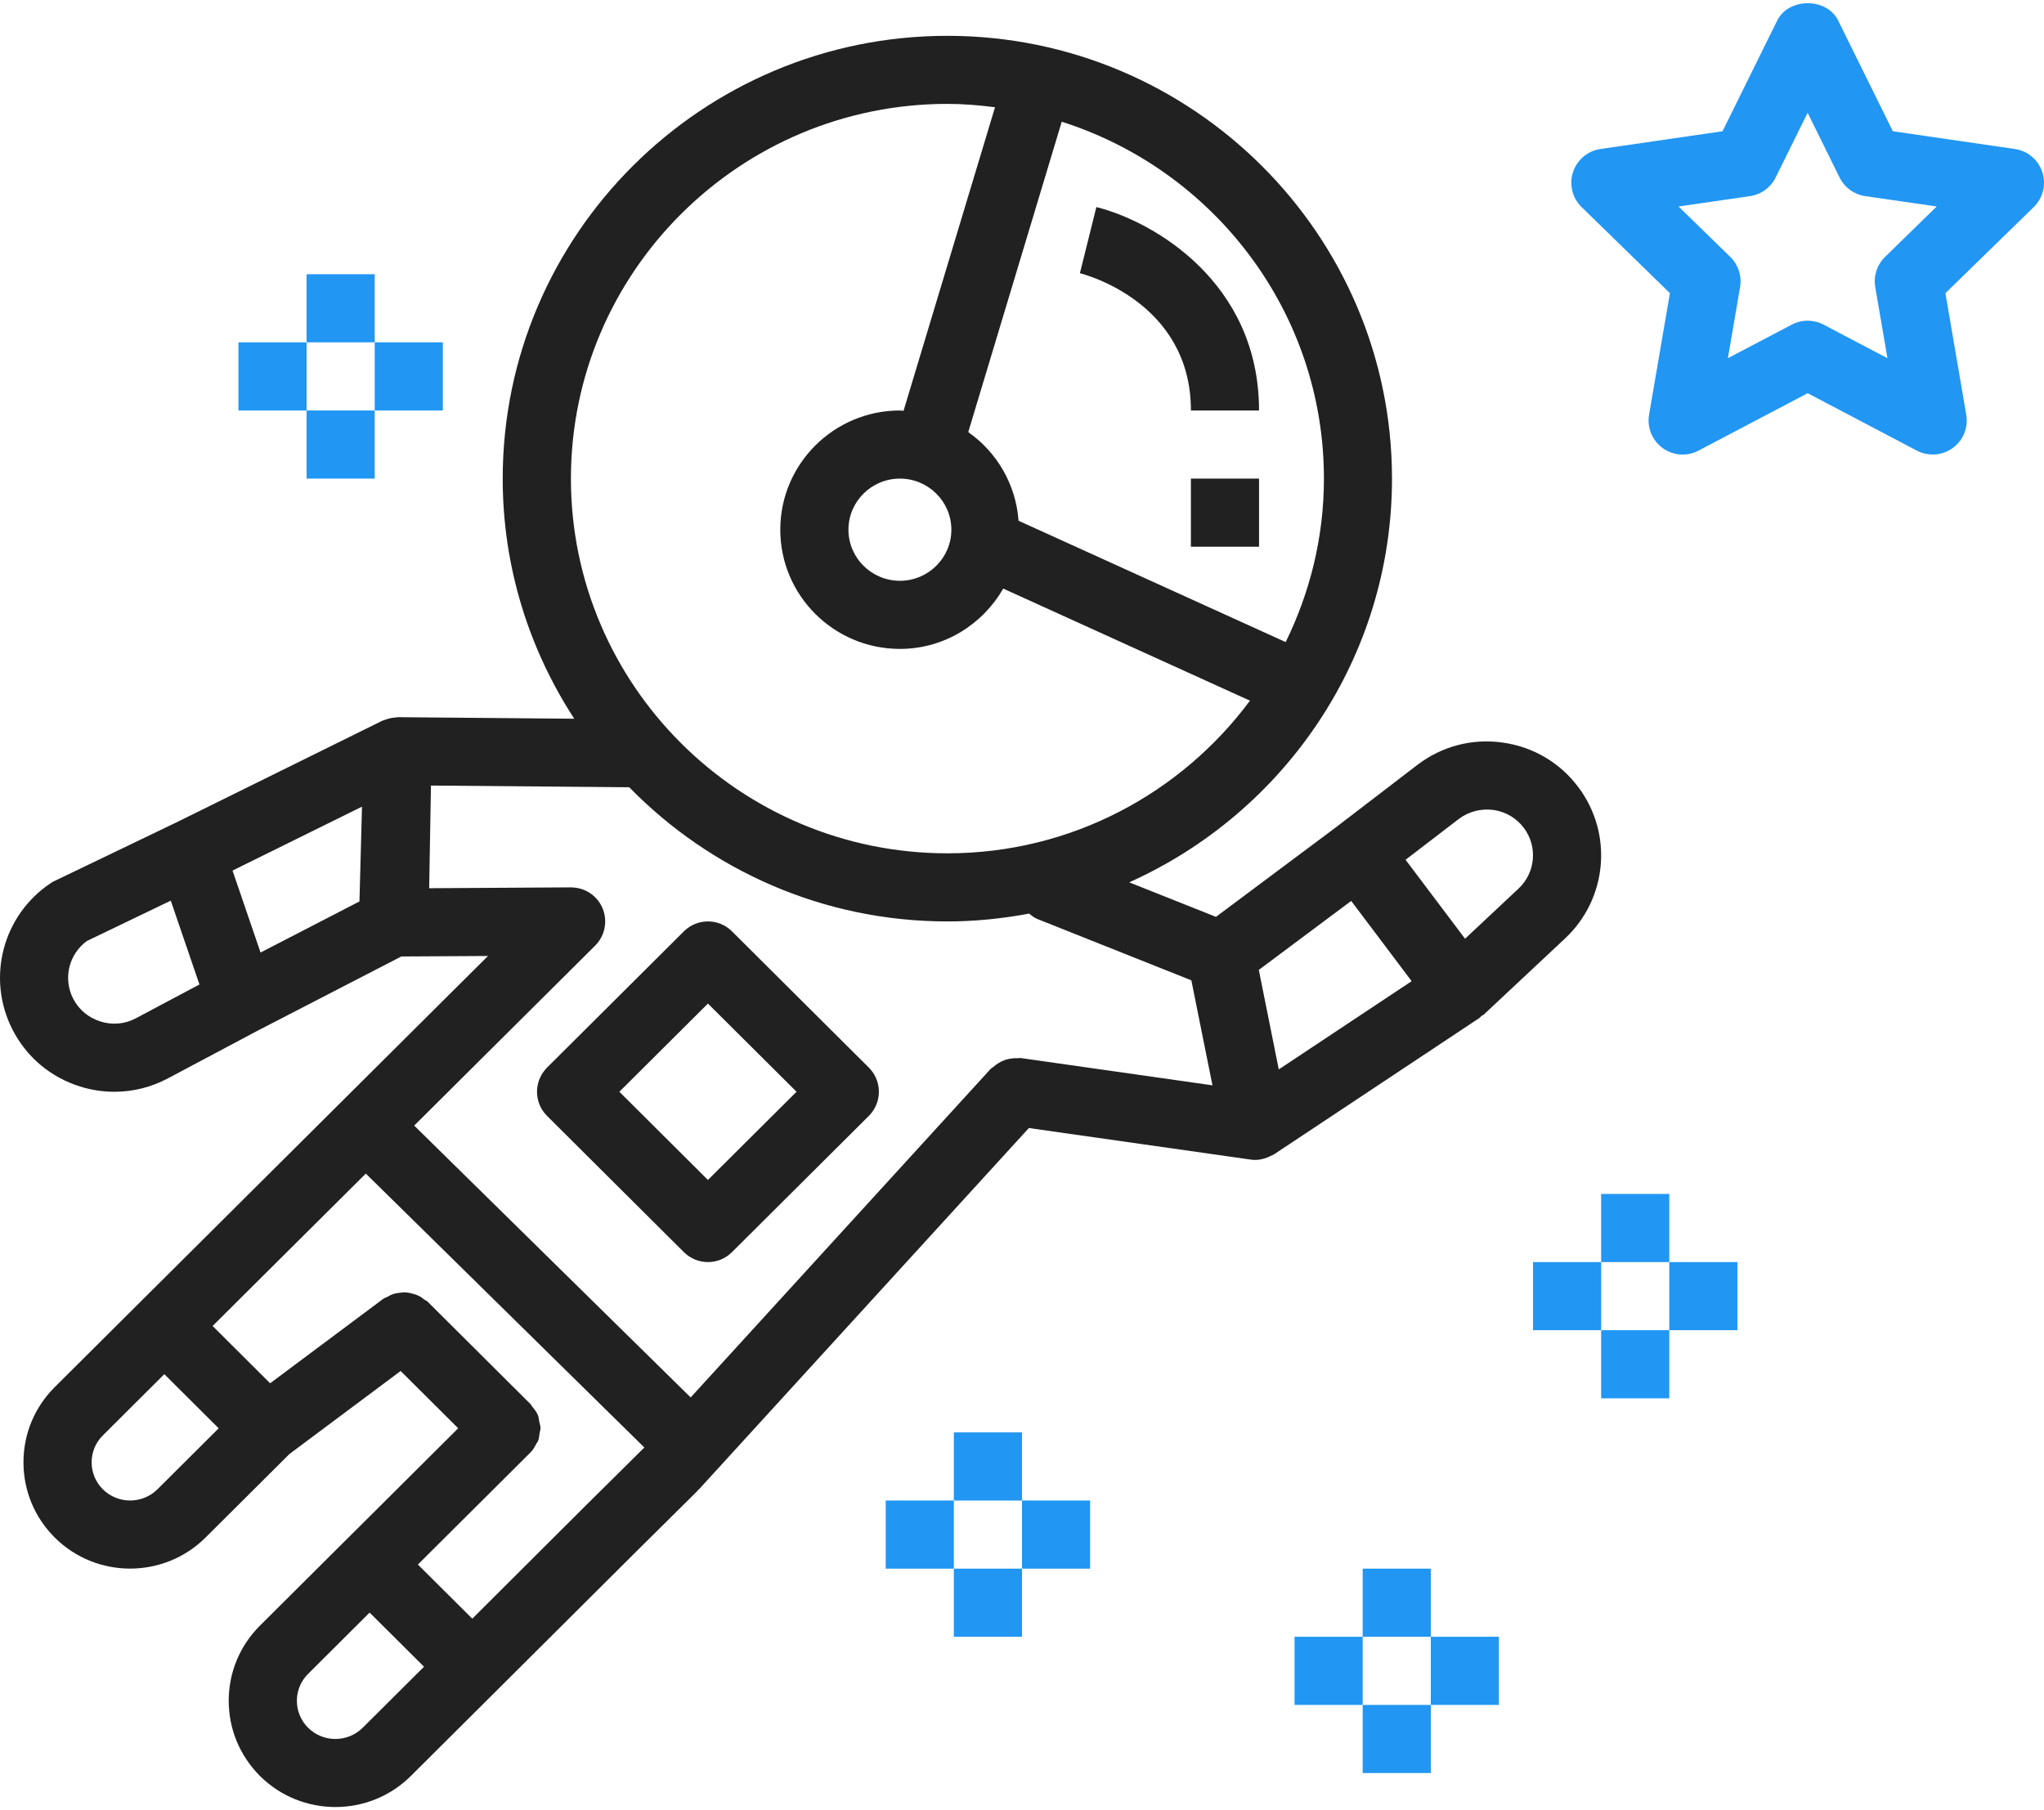 <svg width="70" height="62" viewBox="0 0 70 62" fill="none" xmlns="http://www.w3.org/2000/svg">
<path d="M69.943 5.896C69.806 5.475 69.442 5.167 69.002 5.103L64.823 4.495L62.953 0.708C62.561 -0.09 61.253 -0.09 60.861 0.708L58.991 4.495L54.812 5.103C54.372 5.167 54.008 5.474 53.869 5.897C53.733 6.319 53.846 6.783 54.164 7.092L57.189 10.041L56.475 14.204C56.401 14.641 56.58 15.083 56.939 15.345C57.301 15.608 57.775 15.641 58.168 15.433L61.906 13.467L65.644 15.433C65.815 15.523 66.003 15.567 66.188 15.567C66.43 15.567 66.671 15.493 66.874 15.344C67.234 15.083 67.413 14.641 67.337 14.203L66.624 10.041L69.649 7.092C69.966 6.782 70.08 6.319 69.943 5.896ZM64.556 8.799C64.282 9.066 64.156 9.454 64.221 9.832L64.639 12.269L62.45 11.118C62.28 11.029 62.093 10.984 61.906 10.984C61.72 10.984 61.534 11.029 61.363 11.118L59.174 12.269L59.592 9.832C59.657 9.454 59.531 9.068 59.257 8.799L57.484 7.072L59.932 6.717C60.313 6.662 60.64 6.423 60.811 6.078L61.905 3.862L62.999 6.078C63.17 6.423 63.498 6.662 63.878 6.717L66.326 7.072L64.556 8.799Z" fill="#2196F3"/>
<path d="M57.167 40.892H54.834V43.226H57.167V40.892Z" fill="#2196F3"/>
<path d="M57.167 45.559H54.834V47.892H57.167V45.559Z" fill="#2196F3"/>
<path d="M59.5 43.226H57.167V45.559H59.5V43.226Z" fill="#2196F3"/>
<path d="M54.834 43.226H52.501V45.559H54.834V43.226Z" fill="#2196F3"/>
<path d="M49 53.726H46.667V56.059H49V53.726Z" fill="#2196F3"/>
<path d="M49 58.393H46.667V60.726H49V58.393Z" fill="#2196F3"/>
<path d="M51.333 56.059H49V58.393H51.333V56.059Z" fill="#2196F3"/>
<path d="M46.667 56.059H44.334V58.393H46.667V56.059Z" fill="#2196F3"/>
<path d="M35 49.059H32.666V51.393H35V49.059Z" fill="#2196F3"/>
<path d="M35 53.726H32.666V56.059H35V53.726Z" fill="#2196F3"/>
<path d="M37.333 51.392H35V53.726H37.333V51.392Z" fill="#2196F3"/>
<path d="M32.666 51.392H30.333V53.726H32.666V51.392Z" fill="#2196F3"/>
<path d="M12.833 9.392H10.499V11.725H12.833V9.392Z" fill="#2196F3"/>
<path d="M12.833 14.059H10.499V16.392H12.833V14.059Z" fill="#2196F3"/>
<path d="M15.166 11.725H12.833V14.059H15.166V11.725Z" fill="#2196F3"/>
<path d="M10.499 11.725H8.166V14.059H10.499V11.725Z" fill="#2196F3"/>
<path d="M54.063 26.974C53.435 26.126 52.512 25.58 51.464 25.433C50.412 25.283 49.373 25.56 48.533 26.203L45.795 28.301L45.794 28.303L41.643 31.402L38.672 30.22C43.969 27.843 47.671 22.545 47.671 16.394C47.671 8.031 40.84 1.227 32.444 1.227C24.047 1.227 17.216 8.031 17.216 16.394C17.216 19.425 18.123 22.244 19.666 24.616L13.62 24.563C13.617 24.563 13.613 24.563 13.61 24.563C13.591 24.563 13.576 24.573 13.559 24.574C13.443 24.578 13.33 24.602 13.219 24.642C13.191 24.652 13.162 24.658 13.135 24.671C13.121 24.677 13.107 24.678 13.093 24.685L6.021 28.177C6.02 28.177 6.018 28.177 6.018 28.178L1.877 30.169C1.831 30.189 1.784 30.216 1.739 30.246C0.088 31.345 -0.474 33.504 0.43 35.268C0.912 36.206 1.732 36.896 2.74 37.212C3.129 37.334 3.525 37.393 3.919 37.393C4.553 37.393 5.181 37.238 5.756 36.931L8.792 35.317L13.744 32.759L16.712 32.742L4.808 44.588C4.807 44.59 4.806 44.59 4.805 44.591L1.876 47.507C1.185 48.196 0.804 49.109 0.804 50.084C0.804 51.057 1.185 51.972 1.876 52.662C2.587 53.369 3.521 53.724 4.456 53.724C5.392 53.724 6.325 53.369 7.038 52.662L9.913 49.799L13.721 46.956L15.691 48.918L11.838 52.755C11.836 52.756 11.835 52.756 11.834 52.758L8.906 55.674C8.214 56.363 7.833 57.276 7.833 58.25C7.833 59.223 8.214 60.139 8.906 60.829C9.616 61.536 10.552 61.89 11.486 61.89C12.421 61.89 13.357 61.536 14.068 60.829L16.998 57.912L21.684 53.245C21.685 53.244 21.685 53.243 21.686 53.242L23.895 51.054L23.887 51.046C23.901 51.032 23.921 51.027 23.935 51.012L35.235 38.635L42.828 39.715C42.883 39.724 42.938 39.727 42.992 39.727C43.134 39.727 43.27 39.693 43.402 39.643C43.441 39.629 43.474 39.61 43.511 39.592C43.553 39.571 43.597 39.559 43.637 39.532L50.666 34.865C50.692 34.848 50.706 34.82 50.73 34.801C50.758 34.779 50.793 34.77 50.819 34.745L53.6 32.14C55.047 30.784 55.247 28.563 54.063 26.974ZM4.66 34.872C4.281 35.075 3.851 35.116 3.439 34.985C3.03 34.858 2.699 34.579 2.505 34.203C2.153 33.517 2.357 32.681 2.974 32.23L5.848 30.847L6.54 32.869L6.83 33.718L4.66 34.872ZM12.31 30.874L8.923 32.624L8.365 30.991L7.963 29.817L12.397 27.628L12.31 30.874ZM45.34 16.392C45.34 18.401 44.861 20.296 44.03 21.991L34.883 17.836C34.788 16.582 34.137 15.484 33.159 14.8L36.361 4.169C41.563 5.823 45.34 10.675 45.34 16.392ZM19.552 16.392C19.552 9.316 25.336 3.558 32.446 3.558C32.999 3.558 33.54 3.605 34.076 3.673L30.943 14.071C30.901 14.07 30.862 14.059 30.819 14.059C28.56 14.059 26.722 15.89 26.722 18.142C26.722 20.394 28.56 22.225 30.819 22.225C32.337 22.225 33.65 21.387 34.358 20.159L42.807 23.998C40.456 27.162 36.694 29.226 32.446 29.226C25.336 29.226 19.552 23.468 19.552 16.392ZM32.581 18.142C32.581 19.107 31.79 19.892 30.819 19.892C29.847 19.892 29.056 19.107 29.056 18.142C29.056 17.177 29.847 16.392 30.819 16.392C31.79 16.392 32.581 17.177 32.581 18.142ZM5.392 51.008C4.875 51.52 4.038 51.519 3.523 51.009C3.274 50.76 3.138 50.432 3.138 50.084C3.138 49.736 3.274 49.408 3.523 49.162L5.627 47.065L7.489 48.919L5.392 51.008ZM12.422 59.174C11.905 59.687 11.068 59.688 10.552 59.176C10.303 58.927 10.167 58.599 10.167 58.25C10.167 57.903 10.303 57.575 10.552 57.329L12.658 55.231L13.539 56.107L14.521 57.085L12.422 59.174ZM20.038 51.586C20.037 51.587 20.036 51.587 20.035 51.589L16.174 55.439L15.293 54.562L14.311 53.585L18.168 49.745C18.168 49.745 18.168 49.745 18.168 49.744C18.169 49.743 18.17 49.743 18.172 49.742C18.259 49.654 18.314 49.549 18.368 49.445C18.383 49.415 18.412 49.389 18.425 49.358C18.461 49.268 18.467 49.171 18.481 49.077C18.488 49.023 18.511 48.973 18.511 48.918C18.511 48.84 18.483 48.764 18.467 48.687C18.453 48.617 18.453 48.546 18.426 48.478C18.382 48.368 18.306 48.272 18.227 48.177C18.204 48.151 18.196 48.119 18.172 48.094C18.172 48.094 18.172 48.094 18.171 48.094C18.169 48.093 18.169 48.091 18.168 48.09L14.653 44.59C14.616 44.552 14.568 44.537 14.526 44.506C14.464 44.458 14.405 44.413 14.336 44.38C14.269 44.347 14.201 44.327 14.131 44.308C14.057 44.287 13.985 44.271 13.906 44.265C13.835 44.26 13.769 44.267 13.697 44.276C13.619 44.285 13.546 44.295 13.47 44.32C13.396 44.343 13.331 44.379 13.264 44.418C13.22 44.442 13.171 44.451 13.13 44.481L9.251 47.377L7.281 45.414L12.528 40.195L22.067 49.576L20.038 51.586ZM34.954 36.237C34.921 36.233 34.889 36.245 34.855 36.243C34.77 36.239 34.688 36.244 34.603 36.258C34.537 36.27 34.474 36.283 34.411 36.305C34.336 36.331 34.269 36.366 34.2 36.408C34.134 36.447 34.075 36.489 34.018 36.542C33.99 36.566 33.956 36.578 33.93 36.606L23.653 47.862L14.185 38.551L20.383 32.386C20.839 31.931 20.841 31.192 20.386 30.735C20.156 30.505 19.854 30.392 19.552 30.393V30.392L14.698 30.421L14.759 26.905L21.549 26.963C24.317 29.794 28.176 31.559 32.446 31.559C33.403 31.559 34.336 31.46 35.245 31.291C35.332 31.361 35.419 31.432 35.528 31.476L40.8 33.576L41.133 35.235L41.523 37.172L34.954 36.237ZM43.794 36.627L43.11 33.219L46.274 30.857L47.102 31.955L48.344 33.605L43.794 36.627ZM52.005 30.434L50.173 32.151L48.136 29.447L49.954 28.053C50.294 27.792 50.722 27.686 51.142 27.74C51.564 27.8 51.938 28.02 52.192 28.362C52.666 29 52.585 29.89 52.005 30.434Z" fill="#212121"/>
<path d="M29.755 36.565L25.067 31.898C24.613 31.445 23.876 31.445 23.421 31.898L18.734 36.565C18.515 36.786 18.391 37.082 18.391 37.392C18.391 37.703 18.514 38 18.734 38.219L23.421 42.886C23.648 43.112 23.947 43.226 24.244 43.226C24.542 43.226 24.84 43.112 25.067 42.886L29.755 38.219C29.974 38 30.099 37.703 30.099 37.392C30.099 37.082 29.975 36.784 29.755 36.565ZM24.244 40.413L21.211 37.392L24.244 34.372L27.279 37.392L24.244 40.413Z" fill="#212121"/>
<path d="M37.547 7.092L36.983 9.358C37.139 9.397 40.785 10.346 40.785 14.059H43.118C43.118 9.646 39.474 7.572 37.547 7.092Z" fill="#212121"/>
<path d="M43.118 16.392H40.784V18.725H43.118V16.392Z" fill="#212121"/>
</svg>
